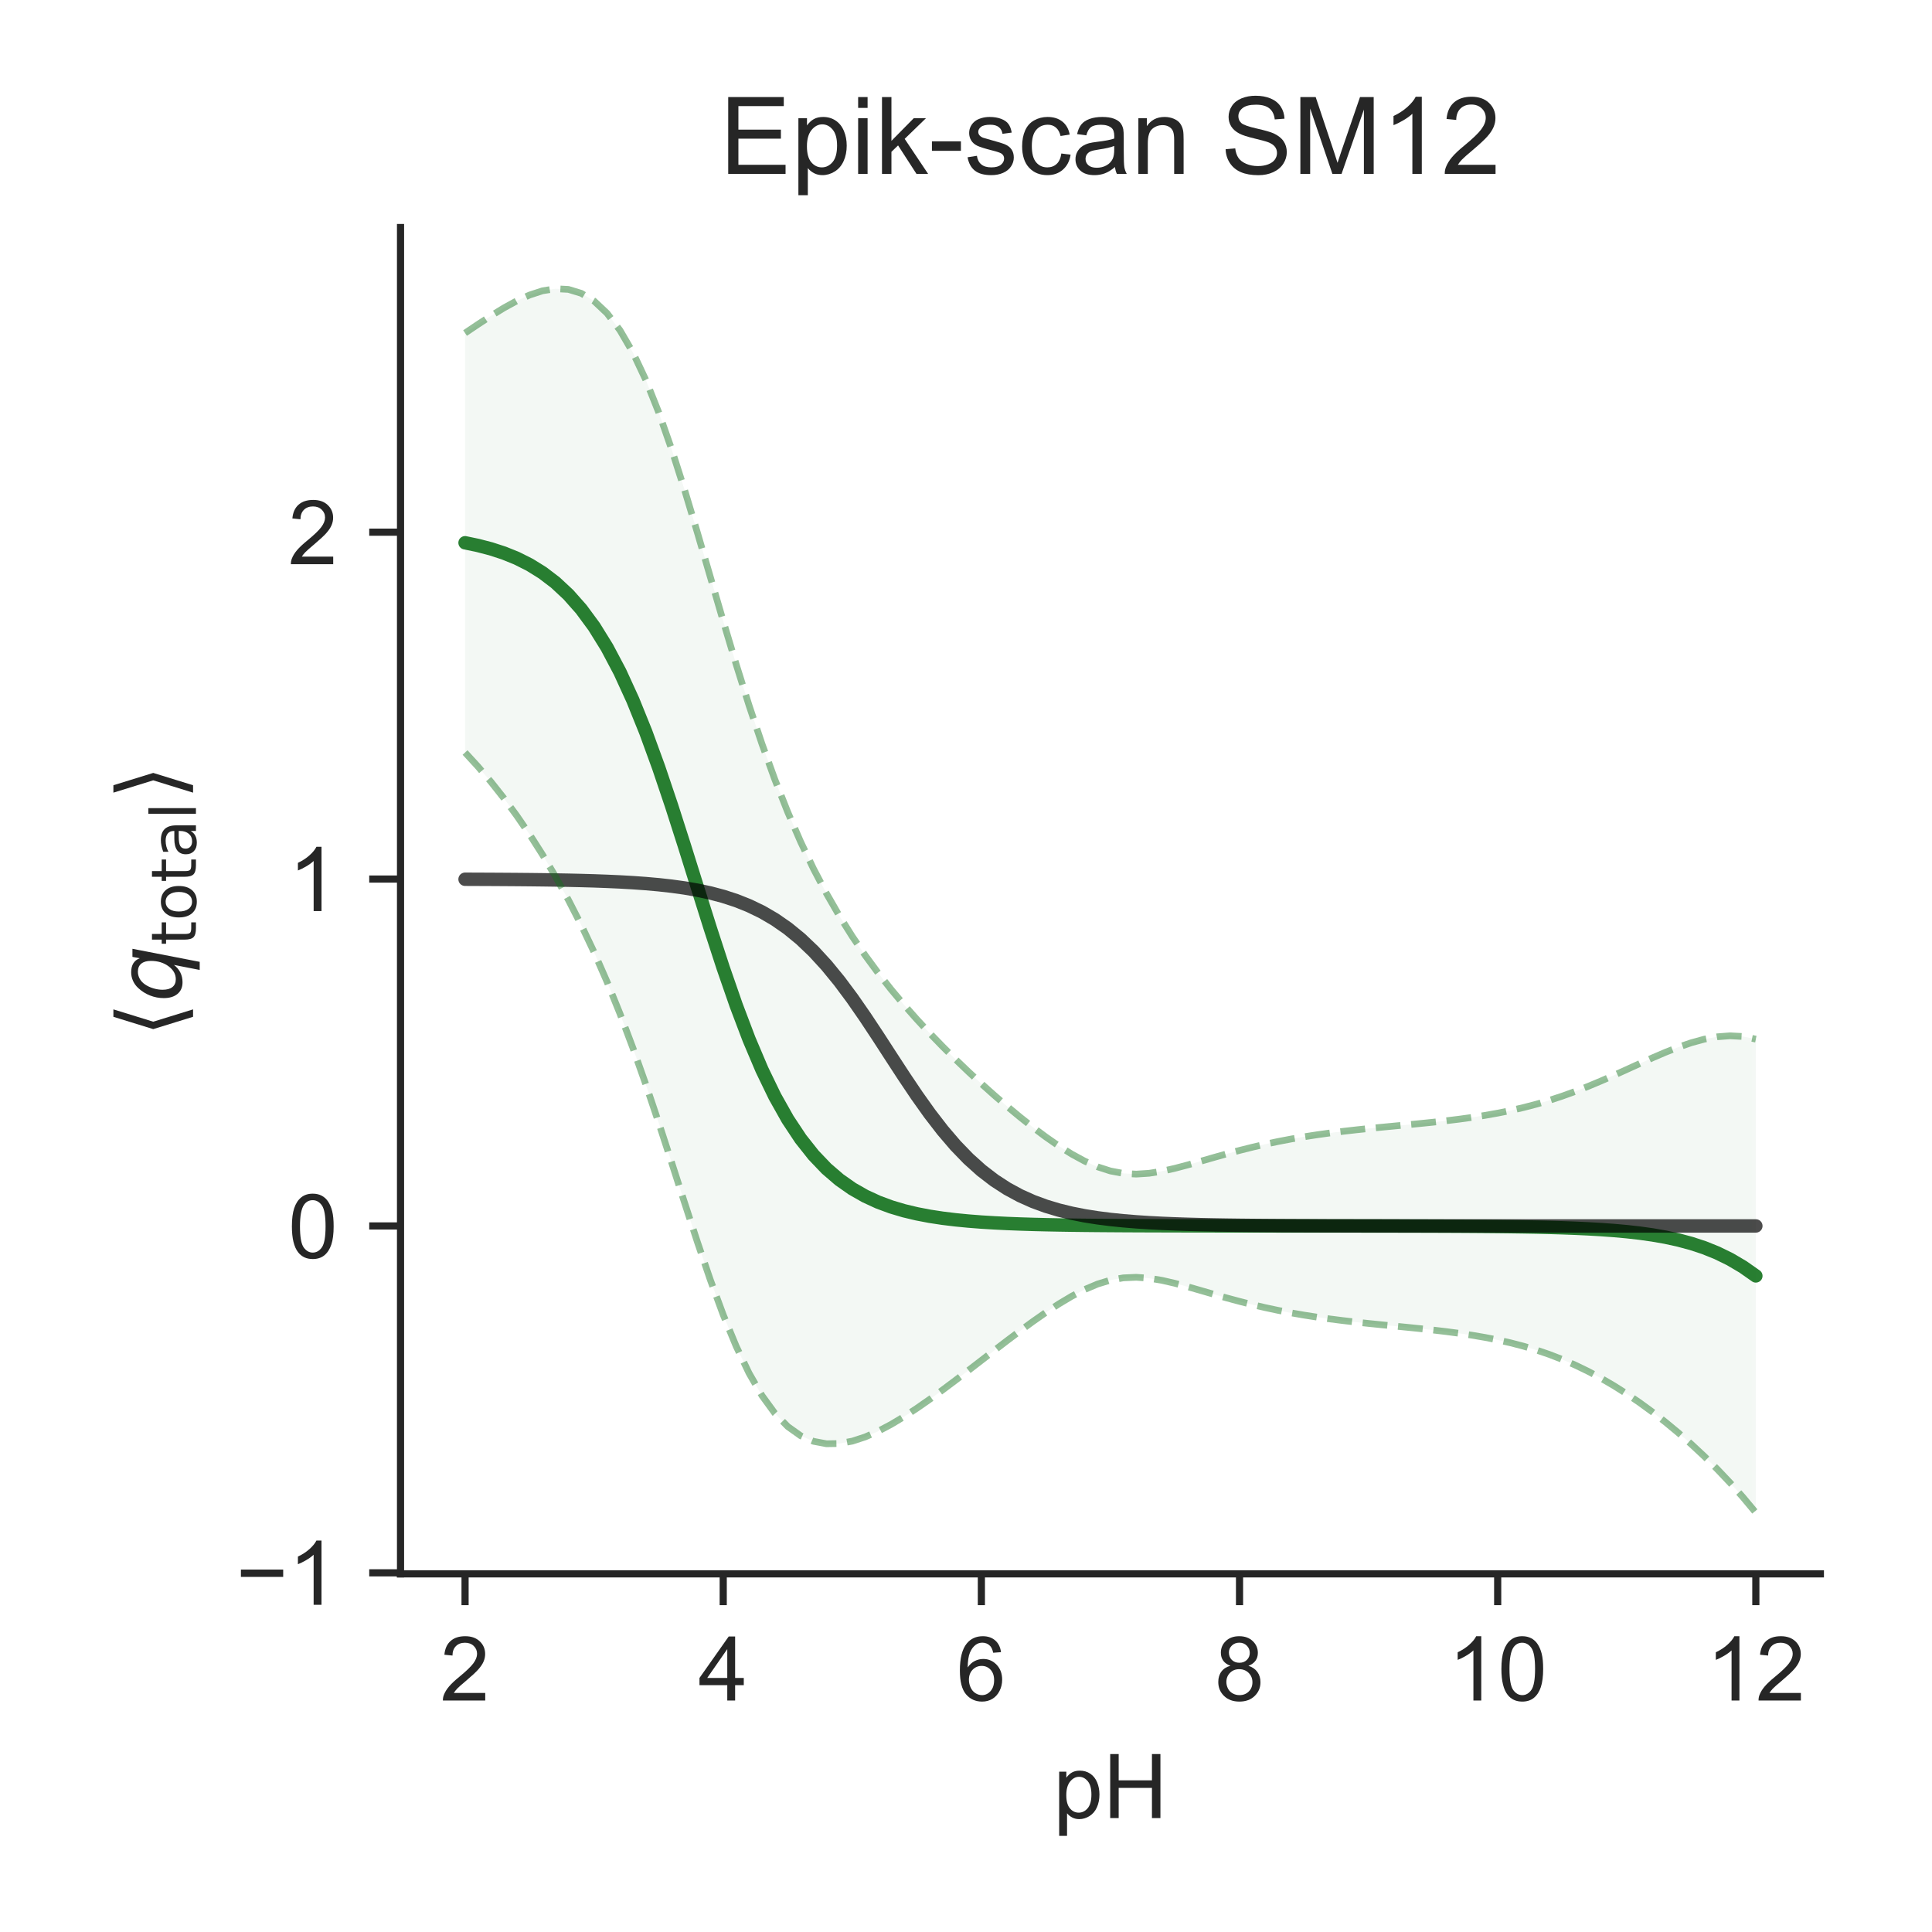 <?xml version="1.0" encoding="utf-8" standalone="no"?>
<!DOCTYPE svg PUBLIC "-//W3C//DTD SVG 1.1//EN"
  "http://www.w3.org/Graphics/SVG/1.1/DTD/svg11.dtd">
<!-- Created with matplotlib (http://matplotlib.org/) -->
<svg height="216pt" version="1.1" viewBox="0 0 216 216" width="216pt" xmlns="http://www.w3.org/2000/svg" xmlns:xlink="http://www.w3.org/1999/xlink">
 <defs>
  <style type="text/css">
*{stroke-linecap:butt;stroke-linejoin:round;}
  </style>
 </defs>
 <g id="figure_1">
  <g id="patch_1">
   <path d="M 0 216 
L 216 216 
L 216 0 
L 0 0 
z
" style="fill:#ffffff;"/>
  </g>
  <g id="axes_1">
   <g id="patch_2">
    <path d="M 44.78 175.96 
L 203.52 175.96 
L 203.52 25.44 
L 44.78 25.44 
z
" style="fill:#ffffff;"/>
   </g>
   <g id="matplotlib.axis_1">
    <g id="xtick_1">
     <g id="line2d_1">
      <defs>
       <path d="M 0 0 
L 0 3.5 
" id="m854a60ba01" style="stroke:#262626;stroke-width:0.8;"/>
      </defs>
      <g>
       <use style="fill:#262626;stroke:#262626;stroke-width:0.8;" x="51.995" xlink:href="#m854a60ba01" y="175.96"/>
      </g>
     </g>
     <g id="text_1">
      <!-- 2 -->
      <defs>
       <path d="M 50.344 8.453 
L 50.344 0 
L 3.031 0 
Q 2.938 3.172 4.047 6.109 
Q 5.859 10.938 9.828 15.625 
Q 13.812 20.312 21.344 26.469 
Q 33.016 36.031 37.109 41.625 
Q 41.219 47.219 41.219 52.203 
Q 41.219 57.422 37.469 61 
Q 33.734 64.594 27.734 64.594 
Q 21.391 64.594 17.578 60.781 
Q 13.766 56.984 13.719 50.25 
L 4.688 51.172 
Q 5.609 61.281 11.656 66.578 
Q 17.719 71.875 27.938 71.875 
Q 38.234 71.875 44.234 66.156 
Q 50.25 60.453 50.25 52 
Q 50.25 47.703 48.484 43.547 
Q 46.734 39.406 42.656 34.812 
Q 38.578 30.219 29.109 22.219 
Q 21.188 15.578 18.938 13.203 
Q 16.703 10.844 15.234 8.453 
z
" id="ArialMT-32"/>
      </defs>
      <g style="fill:#262626;" transform="translate(49.215 190.118)scale(0.1 -0.1)">
       <use xlink:href="#ArialMT-32"/>
      </g>
     </g>
    </g>
    <g id="xtick_2">
     <g id="line2d_2">
      <g>
       <use style="fill:#262626;stroke:#262626;stroke-width:0.8;" x="80.857" xlink:href="#m854a60ba01" y="175.96"/>
      </g>
     </g>
     <g id="text_2">
      <!-- 4 -->
      <defs>
       <path d="M 32.328 0 
L 32.328 17.141 
L 1.266 17.141 
L 1.266 25.203 
L 33.938 71.578 
L 41.109 71.578 
L 41.109 25.203 
L 50.781 25.203 
L 50.781 17.141 
L 41.109 17.141 
L 41.109 0 
z
M 32.328 25.203 
L 32.328 57.469 
L 9.906 25.203 
z
" id="ArialMT-34"/>
      </defs>
      <g style="fill:#262626;" transform="translate(78.077 190.118)scale(0.1 -0.1)">
       <use xlink:href="#ArialMT-34"/>
      </g>
     </g>
    </g>
    <g id="xtick_3">
     <g id="line2d_3">
      <g>
       <use style="fill:#262626;stroke:#262626;stroke-width:0.8;" x="109.719" xlink:href="#m854a60ba01" y="175.96"/>
      </g>
     </g>
     <g id="text_3">
      <!-- 6 -->
      <defs>
       <path d="M 49.75 54.047 
L 41.016 53.375 
Q 39.844 58.547 37.703 60.891 
Q 34.125 64.656 28.906 64.656 
Q 24.703 64.656 21.531 62.312 
Q 17.391 59.281 14.984 53.469 
Q 12.594 47.656 12.5 36.922 
Q 15.672 41.75 20.266 44.094 
Q 24.859 46.438 29.891 46.438 
Q 38.672 46.438 44.844 39.969 
Q 51.031 33.5 51.031 23.25 
Q 51.031 16.5 48.125 10.719 
Q 45.219 4.938 40.141 1.859 
Q 35.062 -1.219 28.609 -1.219 
Q 17.625 -1.219 10.688 6.859 
Q 3.766 14.938 3.766 33.5 
Q 3.766 54.25 11.422 63.672 
Q 18.109 71.875 29.438 71.875 
Q 37.891 71.875 43.281 67.141 
Q 48.688 62.406 49.75 54.047 
z
M 13.875 23.188 
Q 13.875 18.656 15.797 14.5 
Q 17.719 10.359 21.188 8.172 
Q 24.656 6 28.469 6 
Q 34.031 6 38.031 10.484 
Q 42.047 14.984 42.047 22.703 
Q 42.047 30.125 38.078 34.391 
Q 34.125 38.672 28.125 38.672 
Q 22.172 38.672 18.016 34.391 
Q 13.875 30.125 13.875 23.188 
z
" id="ArialMT-36"/>
      </defs>
      <g style="fill:#262626;" transform="translate(106.939 190.118)scale(0.1 -0.1)">
       <use xlink:href="#ArialMT-36"/>
      </g>
     </g>
    </g>
    <g id="xtick_4">
     <g id="line2d_4">
      <g>
       <use style="fill:#262626;stroke:#262626;stroke-width:0.8;" x="138.581" xlink:href="#m854a60ba01" y="175.96"/>
      </g>
     </g>
     <g id="text_4">
      <!-- 8 -->
      <defs>
       <path d="M 17.672 38.812 
Q 12.203 40.828 9.562 44.531 
Q 6.938 48.25 6.938 53.422 
Q 6.938 61.234 12.547 66.547 
Q 18.172 71.875 27.484 71.875 
Q 36.859 71.875 42.578 66.422 
Q 48.297 60.984 48.297 53.172 
Q 48.297 48.188 45.672 44.5 
Q 43.062 40.828 37.75 38.812 
Q 44.344 36.672 47.781 31.875 
Q 51.219 27.094 51.219 20.453 
Q 51.219 11.281 44.719 5.031 
Q 38.234 -1.219 27.641 -1.219 
Q 17.047 -1.219 10.547 5.047 
Q 4.047 11.328 4.047 20.703 
Q 4.047 27.688 7.594 32.391 
Q 11.141 37.109 17.672 38.812 
z
M 15.922 53.719 
Q 15.922 48.641 19.188 45.406 
Q 22.469 42.188 27.688 42.188 
Q 32.766 42.188 36.016 45.375 
Q 39.266 48.578 39.266 53.219 
Q 39.266 58.062 35.906 61.359 
Q 32.562 64.656 27.594 64.656 
Q 22.562 64.656 19.234 61.422 
Q 15.922 58.203 15.922 53.719 
z
M 13.094 20.656 
Q 13.094 16.891 14.875 13.375 
Q 16.656 9.859 20.172 7.922 
Q 23.688 6 27.734 6 
Q 34.031 6 38.125 10.047 
Q 42.234 14.109 42.234 20.359 
Q 42.234 26.703 38.016 30.859 
Q 33.797 35.016 27.438 35.016 
Q 21.234 35.016 17.156 30.906 
Q 13.094 26.812 13.094 20.656 
z
" id="ArialMT-38"/>
      </defs>
      <g style="fill:#262626;" transform="translate(135.8 190.118)scale(0.1 -0.1)">
       <use xlink:href="#ArialMT-38"/>
      </g>
     </g>
    </g>
    <g id="xtick_5">
     <g id="line2d_5">
      <g>
       <use style="fill:#262626;stroke:#262626;stroke-width:0.8;" x="167.443" xlink:href="#m854a60ba01" y="175.96"/>
      </g>
     </g>
     <g id="text_5">
      <!-- 10 -->
      <defs>
       <path d="M 37.25 0 
L 28.469 0 
L 28.469 56 
Q 25.297 52.984 20.141 49.953 
Q 14.984 46.922 10.891 45.406 
L 10.891 53.906 
Q 18.266 57.375 23.781 62.297 
Q 29.297 67.234 31.594 71.875 
L 37.25 71.875 
z
" id="ArialMT-31"/>
       <path d="M 4.156 35.297 
Q 4.156 48 6.766 55.734 
Q 9.375 63.484 14.516 67.672 
Q 19.672 71.875 27.484 71.875 
Q 33.25 71.875 37.594 69.547 
Q 41.938 67.234 44.766 62.859 
Q 47.609 58.5 49.219 52.219 
Q 50.828 45.953 50.828 35.297 
Q 50.828 22.703 48.234 14.969 
Q 45.656 7.234 40.5 3 
Q 35.359 -1.219 27.484 -1.219 
Q 17.141 -1.219 11.234 6.203 
Q 4.156 15.141 4.156 35.297 
z
M 13.188 35.297 
Q 13.188 17.672 17.312 11.828 
Q 21.438 6 27.484 6 
Q 33.547 6 37.672 11.859 
Q 41.797 17.719 41.797 35.297 
Q 41.797 52.984 37.672 58.781 
Q 33.547 64.594 27.391 64.594 
Q 21.344 64.594 17.719 59.469 
Q 13.188 52.938 13.188 35.297 
z
" id="ArialMT-30"/>
      </defs>
      <g style="fill:#262626;" transform="translate(161.882 190.118)scale(0.1 -0.1)">
       <use xlink:href="#ArialMT-31"/>
       <use x="55.615" xlink:href="#ArialMT-30"/>
      </g>
     </g>
    </g>
    <g id="xtick_6">
     <g id="line2d_6">
      <g>
       <use style="fill:#262626;stroke:#262626;stroke-width:0.8;" x="196.305" xlink:href="#m854a60ba01" y="175.96"/>
      </g>
     </g>
     <g id="text_6">
      <!-- 12 -->
      <g style="fill:#262626;" transform="translate(190.744 190.118)scale(0.1 -0.1)">
       <use xlink:href="#ArialMT-31"/>
       <use x="55.615" xlink:href="#ArialMT-32"/>
      </g>
     </g>
    </g>
    <g id="text_7">
     <!-- pH -->
     <defs>
      <path d="M 6.594 -19.875 
L 6.594 51.859 
L 14.594 51.859 
L 14.594 45.125 
Q 17.438 49.078 21 51.047 
Q 24.562 53.031 29.641 53.031 
Q 36.281 53.031 41.359 49.609 
Q 46.438 46.188 49.016 39.953 
Q 51.609 33.734 51.609 26.312 
Q 51.609 18.359 48.75 11.984 
Q 45.906 5.609 40.453 2.219 
Q 35.016 -1.172 29 -1.172 
Q 24.609 -1.172 21.109 0.688 
Q 17.625 2.547 15.375 5.375 
L 15.375 -19.875 
z
M 14.547 25.641 
Q 14.547 15.625 18.594 10.844 
Q 22.656 6.062 28.422 6.062 
Q 34.281 6.062 38.453 11.016 
Q 42.625 15.969 42.625 26.375 
Q 42.625 36.281 38.547 41.203 
Q 34.469 46.141 28.812 46.141 
Q 23.188 46.141 18.859 40.891 
Q 14.547 35.641 14.547 25.641 
z
" id="ArialMT-70"/>
      <path d="M 8.016 0 
L 8.016 71.578 
L 17.484 71.578 
L 17.484 42.188 
L 54.688 42.188 
L 54.688 71.578 
L 64.156 71.578 
L 64.156 0 
L 54.688 0 
L 54.688 33.734 
L 17.484 33.734 
L 17.484 0 
z
" id="ArialMT-48"/>
     </defs>
     <g style="fill:#262626;" transform="translate(117.759 203.263)scale(0.1 -0.1)">
      <use xlink:href="#ArialMT-70"/>
      <use x="55.615" xlink:href="#ArialMT-48"/>
     </g>
    </g>
   </g>
   <g id="matplotlib.axis_2">
    <g id="ytick_1">
     <g id="line2d_7">
      <defs>
       <path d="M 0 0 
L -3.5 0 
" id="m81ecf36864" style="stroke:#262626;stroke-width:0.8;"/>
      </defs>
      <g>
       <use style="fill:#262626;stroke:#262626;stroke-width:0.8;" x="44.78" xlink:href="#m81ecf36864" y="175.842"/>
      </g>
     </g>
     <g id="text_8">
      <!-- −1 -->
      <defs>
       <path d="M 52.828 31.203 
L 5.562 31.203 
L 5.562 39.406 
L 52.828 39.406 
z
" id="ArialMT-2212"/>
      </defs>
      <g style="fill:#262626;" transform="translate(26.378 179.421)scale(0.1 -0.1)">
       <use xlink:href="#ArialMT-2212"/>
       <use x="58.398" xlink:href="#ArialMT-31"/>
      </g>
     </g>
    </g>
    <g id="ytick_2">
     <g id="line2d_8">
      <g>
       <use style="fill:#262626;stroke:#262626;stroke-width:0.8;" x="44.78" xlink:href="#m81ecf36864" y="137.062"/>
      </g>
     </g>
     <g id="text_9">
      <!-- 0 -->
      <g style="fill:#262626;" transform="translate(32.219 140.641)scale(0.1 -0.1)">
       <use xlink:href="#ArialMT-30"/>
      </g>
     </g>
    </g>
    <g id="ytick_3">
     <g id="line2d_9">
      <g>
       <use style="fill:#262626;stroke:#262626;stroke-width:0.8;" x="44.78" xlink:href="#m81ecf36864" y="98.281"/>
      </g>
     </g>
     <g id="text_10">
      <!-- 1 -->
      <g style="fill:#262626;" transform="translate(32.219 101.86)scale(0.1 -0.1)">
       <use xlink:href="#ArialMT-31"/>
      </g>
     </g>
    </g>
    <g id="ytick_4">
     <g id="line2d_10">
      <g>
       <use style="fill:#262626;stroke:#262626;stroke-width:0.8;" x="44.78" xlink:href="#m81ecf36864" y="59.5"/>
      </g>
     </g>
     <g id="text_11">
      <!-- 2 -->
      <g style="fill:#262626;" transform="translate(32.219 63.079)scale(0.1 -0.1)">
       <use xlink:href="#ArialMT-32"/>
      </g>
     </g>
    </g>
    <g id="text_12">
     <!-- $\langle q_\mathsf{total} \rangle$ -->
     <defs>
      <path d="M 8.938 31.344 
L 22.703 75.875 
L 31 75.875 
L 17.234 31.344 
L 31 -13.188 
L 22.703 -13.188 
z
" id="DejaVuSans-27e8"/>
      <path d="M 41.703 8.203 
Q 38.094 3.469 33.172 1.016 
Q 28.266 -1.422 22.312 -1.422 
Q 14.016 -1.422 9.297 4.172 
Q 4.594 9.766 4.594 19.578 
Q 4.594 27.484 7.5 34.859 
Q 10.406 42.234 15.828 48.094 
Q 19.344 51.906 23.906 53.953 
Q 28.469 56 33.5 56 
Q 39.547 56 43.453 53.609 
Q 47.359 51.219 49.125 46.391 
L 50.688 54.594 
L 59.719 54.594 
L 45.125 -20.609 
L 36.078 -20.609 
z
M 13.922 20.906 
Q 13.922 13.672 16.938 9.891 
Q 19.969 6.109 25.688 6.109 
Q 34.188 6.109 40.188 14.234 
Q 46.188 22.359 46.188 33.984 
Q 46.188 41.016 43.078 44.75 
Q 39.984 48.484 34.188 48.484 
Q 29.938 48.484 26.312 46.5 
Q 22.703 44.531 20.016 40.719 
Q 17.188 36.719 15.547 31.344 
Q 13.922 25.984 13.922 20.906 
z
" id="DejaVuSans-Oblique-71"/>
      <path d="M 18.312 70.219 
L 18.312 54.688 
L 36.812 54.688 
L 36.812 47.703 
L 18.312 47.703 
L 18.312 18.016 
Q 18.312 11.328 20.141 9.422 
Q 21.969 7.516 27.594 7.516 
L 36.812 7.516 
L 36.812 0 
L 27.594 0 
Q 17.188 0 13.234 3.875 
Q 9.281 7.766 9.281 18.016 
L 9.281 47.703 
L 2.688 47.703 
L 2.688 54.688 
L 9.281 54.688 
L 9.281 70.219 
z
" id="DejaVuSans-74"/>
      <path d="M 30.609 48.391 
Q 23.391 48.391 19.188 42.75 
Q 14.984 37.109 14.984 27.297 
Q 14.984 17.484 19.156 11.844 
Q 23.344 6.203 30.609 6.203 
Q 37.797 6.203 41.984 11.859 
Q 46.188 17.531 46.188 27.297 
Q 46.188 37.016 41.984 42.703 
Q 37.797 48.391 30.609 48.391 
z
M 30.609 56 
Q 42.328 56 49.016 48.375 
Q 55.719 40.766 55.719 27.297 
Q 55.719 13.875 49.016 6.219 
Q 42.328 -1.422 30.609 -1.422 
Q 18.844 -1.422 12.172 6.219 
Q 5.516 13.875 5.516 27.297 
Q 5.516 40.766 12.172 48.375 
Q 18.844 56 30.609 56 
z
" id="DejaVuSans-6f"/>
      <path d="M 34.281 27.484 
Q 23.391 27.484 19.188 25 
Q 14.984 22.516 14.984 16.5 
Q 14.984 11.719 18.141 8.906 
Q 21.297 6.109 26.703 6.109 
Q 34.188 6.109 38.703 11.406 
Q 43.219 16.703 43.219 25.484 
L 43.219 27.484 
z
M 52.203 31.203 
L 52.203 0 
L 43.219 0 
L 43.219 8.297 
Q 40.141 3.328 35.547 0.953 
Q 30.953 -1.422 24.312 -1.422 
Q 15.922 -1.422 10.953 3.297 
Q 6 8.016 6 15.922 
Q 6 25.141 12.172 29.828 
Q 18.359 34.516 30.609 34.516 
L 43.219 34.516 
L 43.219 35.406 
Q 43.219 41.609 39.141 45 
Q 35.062 48.391 27.688 48.391 
Q 23 48.391 18.547 47.266 
Q 14.109 46.141 10.016 43.891 
L 10.016 52.203 
Q 14.938 54.109 19.578 55.047 
Q 24.219 56 28.609 56 
Q 40.484 56 46.344 49.844 
Q 52.203 43.703 52.203 31.203 
z
" id="DejaVuSans-61"/>
      <path d="M 9.422 75.984 
L 18.406 75.984 
L 18.406 0 
L 9.422 0 
z
" id="DejaVuSans-6c"/>
      <path d="M 30.078 31.344 
L 16.312 -13.188 
L 8.016 -13.188 
L 21.781 31.344 
L 8.016 75.875 
L 16.312 75.875 
z
" id="DejaVuSans-27e9"/>
     </defs>
     <g style="fill:#262626;" transform="translate(20.278 115.95)rotate(-90)scale(0.1 -0.1)">
      <use transform="translate(0 0.125)" xlink:href="#DejaVuSans-27e8"/>
      <use transform="translate(39.014 0.125)" xlink:href="#DejaVuSans-Oblique-71"/>
      <use transform="translate(102.49 -16.281)scale(0.7)" xlink:href="#DejaVuSans-74"/>
      <use transform="translate(129.937 -16.281)scale(0.7)" xlink:href="#DejaVuSans-6f"/>
      <use transform="translate(172.764 -16.281)scale(0.7)" xlink:href="#DejaVuSans-74"/>
      <use transform="translate(200.21 -16.281)scale(0.7)" xlink:href="#DejaVuSans-61"/>
      <use transform="translate(243.105 -16.281)scale(0.7)" xlink:href="#DejaVuSans-6c"/>
      <use transform="translate(265.288 0.125)" xlink:href="#DejaVuSans-27e9"/>
     </g>
    </g>
   </g>
   <g id="PolyCollection_1">
    <defs>
     <path d="M 51.995 -178.765 
L 51.995 -131.868 
L 53.439 -130.295 
L 54.882 -128.598 
L 56.325 -126.772 
L 57.768 -124.812 
L 59.211 -122.707 
L 60.654 -120.447 
L 62.097 -118.018 
L 63.54 -115.402 
L 64.983 -112.58 
L 66.426 -109.531 
L 67.869 -106.235 
L 69.313 -102.676 
L 70.756 -98.85 
L 72.199 -94.772 
L 73.642 -90.481 
L 75.085 -86.046 
L 76.528 -81.561 
L 77.971 -77.142 
L 79.414 -72.916 
L 80.857 -69.003 
L 82.3 -65.501 
L 83.743 -62.48 
L 85.187 -59.976 
L 86.63 -57.994 
L 88.073 -56.509 
L 89.516 -55.481 
L 90.959 -54.858 
L 92.402 -54.586 
L 93.845 -54.61 
L 95.288 -54.88 
L 96.731 -55.35 
L 98.174 -55.983 
L 99.617 -56.745 
L 101.061 -57.609 
L 102.504 -58.552 
L 103.947 -59.556 
L 105.39 -60.606 
L 106.833 -61.688 
L 108.276 -62.791 
L 109.719 -63.904 
L 111.162 -65.018 
L 112.605 -66.123 
L 114.048 -67.209 
L 115.491 -68.263 
L 116.935 -69.273 
L 118.378 -70.219 
L 119.821 -71.08 
L 121.264 -71.831 
L 122.707 -72.441 
L 124.15 -72.882 
L 125.593 -73.135 
L 127.036 -73.199 
L 128.479 -73.093 
L 129.922 -72.854 
L 131.365 -72.522 
L 132.809 -72.134 
L 134.252 -71.72 
L 135.695 -71.301 
L 137.138 -70.892 
L 138.581 -70.503 
L 140.024 -70.139 
L 141.467 -69.803 
L 142.91 -69.497 
L 144.353 -69.219 
L 145.796 -68.969 
L 147.239 -68.744 
L 148.683 -68.542 
L 150.126 -68.359 
L 151.569 -68.191 
L 153.012 -68.036 
L 154.455 -67.889 
L 155.898 -67.747 
L 157.341 -67.604 
L 158.784 -67.457 
L 160.227 -67.3 
L 161.67 -67.129 
L 163.113 -66.939 
L 164.557 -66.724 
L 166 -66.478 
L 167.443 -66.196 
L 168.886 -65.87 
L 170.329 -65.495 
L 171.772 -65.065 
L 173.215 -64.573 
L 174.658 -64.015 
L 176.101 -63.388 
L 177.544 -62.69 
L 178.987 -61.92 
L 180.431 -61.078 
L 181.874 -60.165 
L 183.317 -59.181 
L 184.76 -58.127 
L 186.203 -57.003 
L 187.646 -55.807 
L 189.089 -54.538 
L 190.532 -53.191 
L 191.975 -51.759 
L 193.418 -50.237 
L 194.861 -48.614 
L 196.305 -46.882 
L 196.305 -99.824 
L 196.305 -99.824 
L 194.861 -100.119 
L 193.418 -100.196 
L 191.975 -100.085 
L 190.532 -99.816 
L 189.089 -99.42 
L 187.646 -98.924 
L 186.203 -98.355 
L 184.76 -97.735 
L 183.317 -97.087 
L 181.874 -96.429 
L 180.431 -95.776 
L 178.987 -95.142 
L 177.544 -94.538 
L 176.101 -93.972 
L 174.658 -93.451 
L 173.215 -92.977 
L 171.772 -92.552 
L 170.329 -92.175 
L 168.886 -91.842 
L 167.443 -91.551 
L 166 -91.295 
L 164.557 -91.071 
L 163.113 -90.872 
L 161.67 -90.696 
L 160.227 -90.536 
L 158.784 -90.388 
L 157.341 -90.247 
L 155.898 -90.11 
L 154.455 -89.972 
L 153.012 -89.829 
L 151.569 -89.676 
L 150.126 -89.511 
L 148.683 -89.33 
L 147.239 -89.129 
L 145.796 -88.906 
L 144.353 -88.657 
L 142.91 -88.382 
L 141.467 -88.077 
L 140.024 -87.743 
L 138.581 -87.381 
L 137.138 -86.994 
L 135.695 -86.588 
L 134.252 -86.173 
L 132.809 -85.764 
L 131.365 -85.382 
L 129.922 -85.057 
L 128.479 -84.827 
L 127.036 -84.733 
L 125.593 -84.811 
L 124.15 -85.082 
L 122.707 -85.545 
L 121.264 -86.184 
L 119.821 -86.97 
L 118.378 -87.876 
L 116.935 -88.879 
L 115.491 -89.959 
L 114.048 -91.103 
L 112.605 -92.301 
L 111.162 -93.547 
L 109.719 -94.839 
L 108.276 -96.175 
L 106.833 -97.558 
L 105.39 -98.991 
L 103.947 -100.481 
L 102.504 -102.036 
L 101.061 -103.668 
L 99.617 -105.391 
L 98.174 -107.224 
L 96.731 -109.186 
L 95.288 -111.301 
L 93.845 -113.597 
L 92.402 -116.103 
L 90.959 -118.851 
L 89.516 -121.874 
L 88.073 -125.199 
L 86.63 -128.849 
L 85.187 -132.833 
L 83.743 -137.141 
L 82.3 -141.738 
L 80.857 -146.557 
L 79.414 -151.501 
L 77.971 -156.446 
L 76.528 -161.253 
L 75.085 -165.781 
L 73.642 -169.904 
L 72.199 -173.528 
L 70.756 -176.592 
L 69.313 -179.072 
L 67.869 -180.977 
L 66.426 -182.338 
L 64.983 -183.208 
L 63.54 -183.646 
L 62.097 -183.718 
L 60.654 -183.488 
L 59.211 -183.016 
L 57.768 -182.36 
L 56.325 -181.567 
L 54.882 -180.68 
L 53.439 -179.736 
L 51.995 -178.765 
z
" id="m3843d06c04" style="stroke:#ffffff;stroke-opacity:0.05;"/>
    </defs>
    <g clip-path="url(#pc025598843)">
     <use style="fill:#12711c;fill-opacity:0.05;stroke:#ffffff;stroke-opacity:0.05;" x="0" xlink:href="#m3843d06c04" y="216"/>
    </g>
   </g>
   <g id="line2d_11">
    <path clip-path="url(#pc025598843)" d="M 51.995 60.683 
L 53.439 60.985 
L 54.882 61.361 
L 56.325 61.83 
L 57.768 62.414 
L 59.211 63.138 
L 60.654 64.033 
L 62.097 65.132 
L 63.54 66.476 
L 64.983 68.106 
L 66.426 70.065 
L 67.869 72.394 
L 69.313 75.126 
L 70.756 78.279 
L 72.199 81.85 
L 73.642 85.807 
L 75.085 90.087 
L 76.528 94.593 
L 77.971 99.206 
L 79.414 103.791 
L 80.857 108.22 
L 82.3 112.381 
L 83.743 116.189 
L 85.187 119.595 
L 86.63 122.579 
L 88.073 125.146 
L 89.516 127.323 
L 90.959 129.145 
L 92.402 130.656 
L 93.845 131.897 
L 95.288 132.91 
L 96.731 133.732 
L 98.174 134.397 
L 99.617 134.932 
L 101.061 135.362 
L 102.504 135.706 
L 103.947 135.982 
L 105.39 136.202 
L 106.833 136.377 
L 108.276 136.517 
L 109.719 136.629 
L 111.162 136.717 
L 112.605 136.788 
L 114.048 136.844 
L 115.491 136.889 
L 116.935 136.924 
L 118.378 136.952 
L 119.821 136.975 
L 121.264 136.993 
L 122.707 137.007 
L 124.15 137.018 
L 125.593 137.027 
L 127.036 137.034 
L 128.479 137.04 
L 129.922 137.044 
L 131.365 137.048 
L 132.809 137.051 
L 134.252 137.053 
L 135.695 137.055 
L 137.138 137.057 
L 138.581 137.058 
L 140.024 137.059 
L 141.467 137.06 
L 142.91 137.061 
L 144.353 137.062 
L 145.796 137.062 
L 147.239 137.063 
L 148.683 137.064 
L 150.126 137.065 
L 151.569 137.066 
L 153.012 137.068 
L 154.455 137.069 
L 155.898 137.072 
L 157.341 137.074 
L 158.784 137.078 
L 160.227 137.082 
L 161.67 137.087 
L 163.113 137.094 
L 164.557 137.103 
L 166 137.113 
L 167.443 137.127 
L 168.886 137.144 
L 170.329 137.165 
L 171.772 137.191 
L 173.215 137.225 
L 174.658 137.267 
L 176.101 137.32 
L 177.544 137.386 
L 178.987 137.469 
L 180.431 137.573 
L 181.874 137.703 
L 183.317 137.866 
L 184.76 138.069 
L 186.203 138.321 
L 187.646 138.634 
L 189.089 139.021 
L 190.532 139.496 
L 191.975 140.078 
L 193.418 140.784 
L 194.861 141.634 
L 196.305 142.647 
" style="fill:none;opacity:0.9;stroke:#12711c;stroke-linecap:round;stroke-width:1.5;"/>
   </g>
   <g id="line2d_12">
    <path clip-path="url(#pc025598843)" d="M 51.995 98.301 
L 53.439 98.307 
L 54.882 98.313 
L 56.325 98.322 
L 57.768 98.332 
L 59.211 98.345 
L 60.654 98.362 
L 62.097 98.383 
L 63.54 98.409 
L 64.983 98.442 
L 66.426 98.483 
L 67.869 98.536 
L 69.313 98.601 
L 70.756 98.683 
L 72.199 98.786 
L 73.642 98.914 
L 75.085 99.075 
L 76.528 99.275 
L 77.971 99.524 
L 79.414 99.833 
L 80.857 100.215 
L 82.3 100.684 
L 83.743 101.259 
L 85.187 101.957 
L 86.63 102.798 
L 88.073 103.801 
L 89.516 104.983 
L 90.959 106.357 
L 92.402 107.928 
L 93.845 109.691 
L 95.288 111.629 
L 96.731 113.71 
L 98.174 115.89 
L 99.617 118.118 
L 101.061 120.333 
L 102.504 122.48 
L 103.947 124.508 
L 105.39 126.379 
L 106.833 128.067 
L 108.276 129.559 
L 109.719 130.855 
L 111.162 131.964 
L 112.605 132.9 
L 114.048 133.681 
L 115.491 134.327 
L 116.935 134.858 
L 118.378 135.29 
L 119.821 135.641 
L 121.264 135.925 
L 122.707 136.153 
L 124.15 136.336 
L 125.593 136.483 
L 127.036 136.601 
L 128.479 136.695 
L 129.922 136.77 
L 131.365 136.829 
L 132.809 136.877 
L 134.252 136.915 
L 135.695 136.945 
L 137.138 136.969 
L 138.581 136.988 
L 140.024 137.003 
L 141.467 137.015 
L 142.91 137.025 
L 144.353 137.032 
L 145.796 137.038 
L 147.239 137.043 
L 148.683 137.047 
L 150.126 137.05 
L 151.569 137.052 
L 153.012 137.054 
L 154.455 137.056 
L 155.898 137.057 
L 157.341 137.058 
L 158.784 137.059 
L 160.227 137.059 
L 161.67 137.06 
L 163.113 137.06 
L 164.557 137.06 
L 166 137.061 
L 167.443 137.061 
L 168.886 137.061 
L 170.329 137.061 
L 171.772 137.061 
L 173.215 137.061 
L 174.658 137.061 
L 176.101 137.061 
L 177.544 137.061 
L 178.987 137.062 
L 180.431 137.062 
L 181.874 137.062 
L 183.317 137.062 
L 184.76 137.062 
L 186.203 137.062 
L 187.646 137.062 
L 189.089 137.062 
L 190.532 137.062 
L 191.975 137.062 
L 193.418 137.062 
L 194.861 137.062 
L 196.305 137.062 
" style="fill:none;opacity:0.7;stroke:#000000;stroke-linecap:round;stroke-width:1.5;"/>
   </g>
   <g id="line2d_13">
    <path clip-path="url(#pc025598843)" d="M 51.995 37.235 
L 53.439 36.264 
L 54.882 35.32 
L 56.325 34.433 
L 57.768 33.64 
L 59.211 32.984 
L 60.654 32.512 
L 62.097 32.282 
L 63.54 32.354 
L 64.983 32.792 
L 66.426 33.662 
L 67.869 35.023 
L 69.313 36.928 
L 70.756 39.408 
L 72.199 42.472 
L 73.642 46.096 
L 75.085 50.219 
L 76.528 54.747 
L 77.971 59.554 
L 79.414 64.499 
L 80.857 69.443 
L 82.3 74.262 
L 83.743 78.859 
L 85.187 83.167 
L 86.63 87.151 
L 88.073 90.801 
L 89.516 94.126 
L 90.959 97.149 
L 92.402 99.897 
L 93.845 102.403 
L 95.288 104.699 
L 96.731 106.814 
L 98.174 108.776 
L 99.617 110.609 
L 101.061 112.332 
L 102.504 113.964 
L 103.947 115.519 
L 105.39 117.009 
L 106.833 118.442 
L 108.276 119.825 
L 109.719 121.161 
L 111.162 122.453 
L 112.605 123.699 
L 114.048 124.897 
L 115.491 126.041 
L 116.935 127.121 
L 118.378 128.124 
L 119.821 129.03 
L 121.264 129.816 
L 122.707 130.455 
L 124.15 130.918 
L 125.593 131.189 
L 127.036 131.267 
L 128.479 131.173 
L 129.922 130.943 
L 131.365 130.618 
L 132.809 130.236 
L 134.252 129.827 
L 135.695 129.412 
L 137.138 129.006 
L 138.581 128.619 
L 140.024 128.257 
L 141.467 127.923 
L 142.91 127.618 
L 144.353 127.343 
L 145.796 127.094 
L 147.239 126.871 
L 148.683 126.67 
L 150.126 126.489 
L 151.569 126.324 
L 153.012 126.171 
L 154.455 126.028 
L 155.898 125.89 
L 157.341 125.753 
L 158.784 125.612 
L 160.227 125.464 
L 161.67 125.304 
L 163.113 125.128 
L 164.557 124.929 
L 166 124.705 
L 167.443 124.449 
L 168.886 124.158 
L 170.329 123.825 
L 171.772 123.448 
L 173.215 123.023 
L 174.658 122.549 
L 176.101 122.028 
L 177.544 121.462 
L 178.987 120.858 
L 180.431 120.224 
L 181.874 119.571 
L 183.317 118.913 
L 184.76 118.265 
L 186.203 117.645 
L 187.646 117.076 
L 189.089 116.58 
L 190.532 116.184 
L 191.975 115.915 
L 193.418 115.804 
L 194.861 115.881 
L 196.305 116.176 
" style="fill:none;opacity:0.45;stroke:#12711c;stroke-dasharray:2.775,1.2;stroke-dashoffset:0;stroke-width:0.75;"/>
   </g>
   <g id="line2d_14">
    <path clip-path="url(#pc025598843)" d="M 51.995 84.132 
L 53.439 85.705 
L 54.882 87.402 
L 56.325 89.228 
L 57.768 91.188 
L 59.211 93.293 
L 60.654 95.553 
L 62.097 97.982 
L 63.54 100.598 
L 64.983 103.42 
L 66.426 106.469 
L 67.869 109.765 
L 69.313 113.324 
L 70.756 117.15 
L 72.199 121.228 
L 73.642 125.519 
L 75.085 129.954 
L 76.528 134.439 
L 77.971 138.858 
L 79.414 143.084 
L 80.857 146.997 
L 82.3 150.499 
L 83.743 153.52 
L 85.187 156.024 
L 86.63 158.006 
L 88.073 159.491 
L 89.516 160.519 
L 90.959 161.142 
L 92.402 161.414 
L 93.845 161.39 
L 95.288 161.12 
L 96.731 160.65 
L 98.174 160.017 
L 99.617 159.255 
L 101.061 158.391 
L 102.504 157.448 
L 103.947 156.444 
L 105.39 155.394 
L 106.833 154.312 
L 108.276 153.209 
L 109.719 152.096 
L 111.162 150.982 
L 112.605 149.877 
L 114.048 148.791 
L 115.491 147.737 
L 116.935 146.727 
L 118.378 145.781 
L 119.821 144.92 
L 121.264 144.169 
L 122.707 143.559 
L 124.15 143.118 
L 125.593 142.865 
L 127.036 142.801 
L 128.479 142.907 
L 129.922 143.146 
L 131.365 143.478 
L 132.809 143.866 
L 134.252 144.28 
L 135.695 144.699 
L 137.138 145.108 
L 138.581 145.497 
L 140.024 145.861 
L 141.467 146.197 
L 142.91 146.503 
L 144.353 146.781 
L 145.796 147.031 
L 147.239 147.256 
L 148.683 147.458 
L 150.126 147.641 
L 151.569 147.809 
L 153.012 147.964 
L 154.455 148.111 
L 155.898 148.253 
L 157.341 148.396 
L 158.784 148.543 
L 160.227 148.7 
L 161.67 148.871 
L 163.113 149.061 
L 164.557 149.276 
L 166 149.522 
L 167.443 149.804 
L 168.886 150.13 
L 170.329 150.505 
L 171.772 150.935 
L 173.215 151.427 
L 174.658 151.985 
L 176.101 152.612 
L 177.544 153.31 
L 178.987 154.08 
L 180.431 154.922 
L 181.874 155.835 
L 183.317 156.819 
L 184.76 157.873 
L 186.203 158.997 
L 187.646 160.193 
L 189.089 161.462 
L 190.532 162.809 
L 191.975 164.241 
L 193.418 165.763 
L 194.861 167.386 
L 196.305 169.118 
" style="fill:none;opacity:0.45;stroke:#12711c;stroke-dasharray:2.775,1.2;stroke-dashoffset:0;stroke-width:0.75;"/>
   </g>
   <g id="patch_3">
    <path d="M 44.78 175.96 
L 44.78 25.44 
" style="fill:none;stroke:#262626;stroke-linecap:square;stroke-linejoin:miter;stroke-width:0.8;"/>
   </g>
   <g id="patch_4">
    <path d="M 44.78 175.96 
L 203.52 175.96 
" style="fill:none;stroke:#262626;stroke-linecap:square;stroke-linejoin:miter;stroke-width:0.8;"/>
   </g>
   <g id="text_13">
    <!-- Epik-scan SM12 -->
    <defs>
     <path d="M 7.906 0 
L 7.906 71.578 
L 59.672 71.578 
L 59.672 63.141 
L 17.391 63.141 
L 17.391 41.219 
L 56.984 41.219 
L 56.984 32.812 
L 17.391 32.812 
L 17.391 8.453 
L 61.328 8.453 
L 61.328 0 
z
" id="ArialMT-45"/>
     <path d="M 6.641 61.469 
L 6.641 71.578 
L 15.438 71.578 
L 15.438 61.469 
z
M 6.641 0 
L 6.641 51.859 
L 15.438 51.859 
L 15.438 0 
z
" id="ArialMT-69"/>
     <path d="M 6.641 0 
L 6.641 71.578 
L 15.438 71.578 
L 15.438 30.766 
L 36.234 51.859 
L 47.609 51.859 
L 27.781 32.625 
L 49.609 0 
L 38.766 0 
L 21.625 26.516 
L 15.438 20.562 
L 15.438 0 
z
" id="ArialMT-6b"/>
     <path d="M 3.172 21.484 
L 3.172 30.328 
L 30.172 30.328 
L 30.172 21.484 
z
" id="ArialMT-2d"/>
     <path d="M 3.078 15.484 
L 11.766 16.844 
Q 12.5 11.625 15.844 8.844 
Q 19.188 6.062 25.203 6.062 
Q 31.25 6.062 34.172 8.516 
Q 37.109 10.984 37.109 14.312 
Q 37.109 17.281 34.516 19 
Q 32.719 20.172 25.531 21.969 
Q 15.875 24.422 12.141 26.203 
Q 8.406 27.984 6.469 31.125 
Q 4.547 34.281 4.547 38.094 
Q 4.547 41.547 6.125 44.5 
Q 7.719 47.469 10.453 49.422 
Q 12.5 50.922 16.031 51.969 
Q 19.578 53.031 23.641 53.031 
Q 29.734 53.031 34.344 51.266 
Q 38.969 49.516 41.156 46.5 
Q 43.359 43.5 44.188 38.484 
L 35.594 37.312 
Q 35.016 41.312 32.203 43.547 
Q 29.391 45.797 24.266 45.797 
Q 18.219 45.797 15.625 43.797 
Q 13.031 41.797 13.031 39.109 
Q 13.031 37.406 14.109 36.031 
Q 15.188 34.625 17.484 33.688 
Q 18.797 33.203 25.25 31.453 
Q 34.578 28.953 38.25 27.359 
Q 41.938 25.781 44.031 22.75 
Q 46.141 19.734 46.141 15.234 
Q 46.141 10.844 43.578 6.953 
Q 41.016 3.078 36.172 0.953 
Q 31.344 -1.172 25.25 -1.172 
Q 15.141 -1.172 9.844 3.031 
Q 4.547 7.234 3.078 15.484 
z
" id="ArialMT-73"/>
     <path d="M 40.438 19 
L 49.078 17.875 
Q 47.656 8.938 41.812 3.875 
Q 35.984 -1.172 27.484 -1.172 
Q 16.844 -1.172 10.375 5.781 
Q 3.906 12.75 3.906 25.734 
Q 3.906 34.125 6.688 40.422 
Q 9.469 46.734 15.156 49.875 
Q 20.844 53.031 27.547 53.031 
Q 35.984 53.031 41.359 48.75 
Q 46.734 44.484 48.25 36.625 
L 39.703 35.297 
Q 38.484 40.531 35.375 43.156 
Q 32.281 45.797 27.875 45.797 
Q 21.234 45.797 17.078 41.031 
Q 12.938 36.281 12.938 25.984 
Q 12.938 15.531 16.938 10.797 
Q 20.953 6.062 27.391 6.062 
Q 32.562 6.062 36.031 9.234 
Q 39.5 12.406 40.438 19 
z
" id="ArialMT-63"/>
     <path d="M 40.438 6.391 
Q 35.547 2.25 31.031 0.531 
Q 26.516 -1.172 21.344 -1.172 
Q 12.797 -1.172 8.203 3 
Q 3.609 7.172 3.609 13.672 
Q 3.609 17.484 5.344 20.625 
Q 7.078 23.781 9.891 25.688 
Q 12.703 27.594 16.219 28.562 
Q 18.797 29.25 24.031 29.891 
Q 34.672 31.156 39.703 32.906 
Q 39.75 34.719 39.75 35.203 
Q 39.75 40.578 37.25 42.781 
Q 33.891 45.75 27.25 45.75 
Q 21.047 45.75 18.094 43.578 
Q 15.141 41.406 13.719 35.891 
L 5.125 37.062 
Q 6.297 42.578 8.984 45.969 
Q 11.672 49.359 16.75 51.188 
Q 21.828 53.031 28.516 53.031 
Q 35.156 53.031 39.297 51.469 
Q 43.453 49.906 45.406 47.531 
Q 47.359 45.172 48.141 41.547 
Q 48.578 39.312 48.578 33.453 
L 48.578 21.734 
Q 48.578 9.469 49.141 6.219 
Q 49.703 2.984 51.375 0 
L 42.188 0 
Q 40.828 2.734 40.438 6.391 
z
M 39.703 26.031 
Q 34.906 24.078 25.344 22.703 
Q 19.922 21.922 17.672 20.938 
Q 15.438 19.969 14.203 18.094 
Q 12.984 16.219 12.984 13.922 
Q 12.984 10.406 15.641 8.062 
Q 18.312 5.719 23.438 5.719 
Q 28.516 5.719 32.469 7.938 
Q 36.422 10.156 38.281 14.016 
Q 39.703 17 39.703 22.797 
z
" id="ArialMT-61"/>
     <path d="M 6.594 0 
L 6.594 51.859 
L 14.5 51.859 
L 14.5 44.484 
Q 20.219 53.031 31 53.031 
Q 35.688 53.031 39.625 51.344 
Q 43.562 49.656 45.516 46.922 
Q 47.469 44.188 48.25 40.438 
Q 48.734 37.984 48.734 31.891 
L 48.734 0 
L 39.938 0 
L 39.938 31.547 
Q 39.938 36.922 38.906 39.578 
Q 37.891 42.234 35.281 43.812 
Q 32.672 45.406 29.156 45.406 
Q 23.531 45.406 19.453 41.844 
Q 15.375 38.281 15.375 28.328 
L 15.375 0 
z
" id="ArialMT-6e"/>
     <path id="ArialMT-20"/>
     <path d="M 4.5 23 
L 13.422 23.781 
Q 14.062 18.406 16.375 14.969 
Q 18.703 11.531 23.578 9.406 
Q 28.469 7.281 34.578 7.281 
Q 39.984 7.281 44.141 8.891 
Q 48.297 10.5 50.312 13.297 
Q 52.344 16.109 52.344 19.438 
Q 52.344 22.797 50.391 25.312 
Q 48.438 27.828 43.953 29.547 
Q 41.062 30.672 31.203 33.031 
Q 21.344 35.406 17.391 37.5 
Q 12.25 40.188 9.734 44.156 
Q 7.234 48.141 7.234 53.078 
Q 7.234 58.5 10.297 63.203 
Q 13.375 67.922 19.281 70.359 
Q 25.203 72.797 32.422 72.797 
Q 40.375 72.797 46.453 70.234 
Q 52.547 67.672 55.812 62.688 
Q 59.078 57.719 59.328 51.422 
L 50.25 50.734 
Q 49.516 57.516 45.281 60.984 
Q 41.062 64.453 32.812 64.453 
Q 24.219 64.453 20.281 61.297 
Q 16.359 58.156 16.359 53.719 
Q 16.359 49.859 19.141 47.359 
Q 21.875 44.875 33.422 42.266 
Q 44.969 39.656 49.266 37.703 
Q 55.516 34.812 58.484 30.391 
Q 61.469 25.984 61.469 20.219 
Q 61.469 14.5 58.203 9.438 
Q 54.938 4.391 48.797 1.578 
Q 42.672 -1.219 35.016 -1.219 
Q 25.297 -1.219 18.719 1.609 
Q 12.156 4.438 8.422 10.125 
Q 4.688 15.828 4.5 23 
z
" id="ArialMT-53"/>
     <path d="M 7.422 0 
L 7.422 71.578 
L 21.688 71.578 
L 38.625 20.906 
Q 40.969 13.812 42.047 10.297 
Q 43.266 14.203 45.844 21.781 
L 62.984 71.578 
L 75.734 71.578 
L 75.734 0 
L 66.609 0 
L 66.609 59.906 
L 45.797 0 
L 37.25 0 
L 16.547 60.938 
L 16.547 0 
z
" id="ArialMT-4d"/>
    </defs>
    <g style="fill:#262626;" transform="translate(80.467 19.44)scale(0.12 -0.12)">
     <use xlink:href="#ArialMT-45"/>
     <use x="66.699" xlink:href="#ArialMT-70"/>
     <use x="122.314" xlink:href="#ArialMT-69"/>
     <use x="144.531" xlink:href="#ArialMT-6b"/>
     <use x="194.531" xlink:href="#ArialMT-2d"/>
     <use x="227.832" xlink:href="#ArialMT-73"/>
     <use x="277.832" xlink:href="#ArialMT-63"/>
     <use x="327.832" xlink:href="#ArialMT-61"/>
     <use x="383.447" xlink:href="#ArialMT-6e"/>
     <use x="439.062" xlink:href="#ArialMT-20"/>
     <use x="466.846" xlink:href="#ArialMT-53"/>
     <use x="533.545" xlink:href="#ArialMT-4d"/>
     <use x="616.846" xlink:href="#ArialMT-31"/>
     <use x="672.461" xlink:href="#ArialMT-32"/>
    </g>
   </g>
  </g>
 </g>
 <defs>
  <clipPath id="pc025598843">
   <rect height="150.52" width="158.74" x="44.78" y="25.44"/>
  </clipPath>
 </defs>
</svg>
